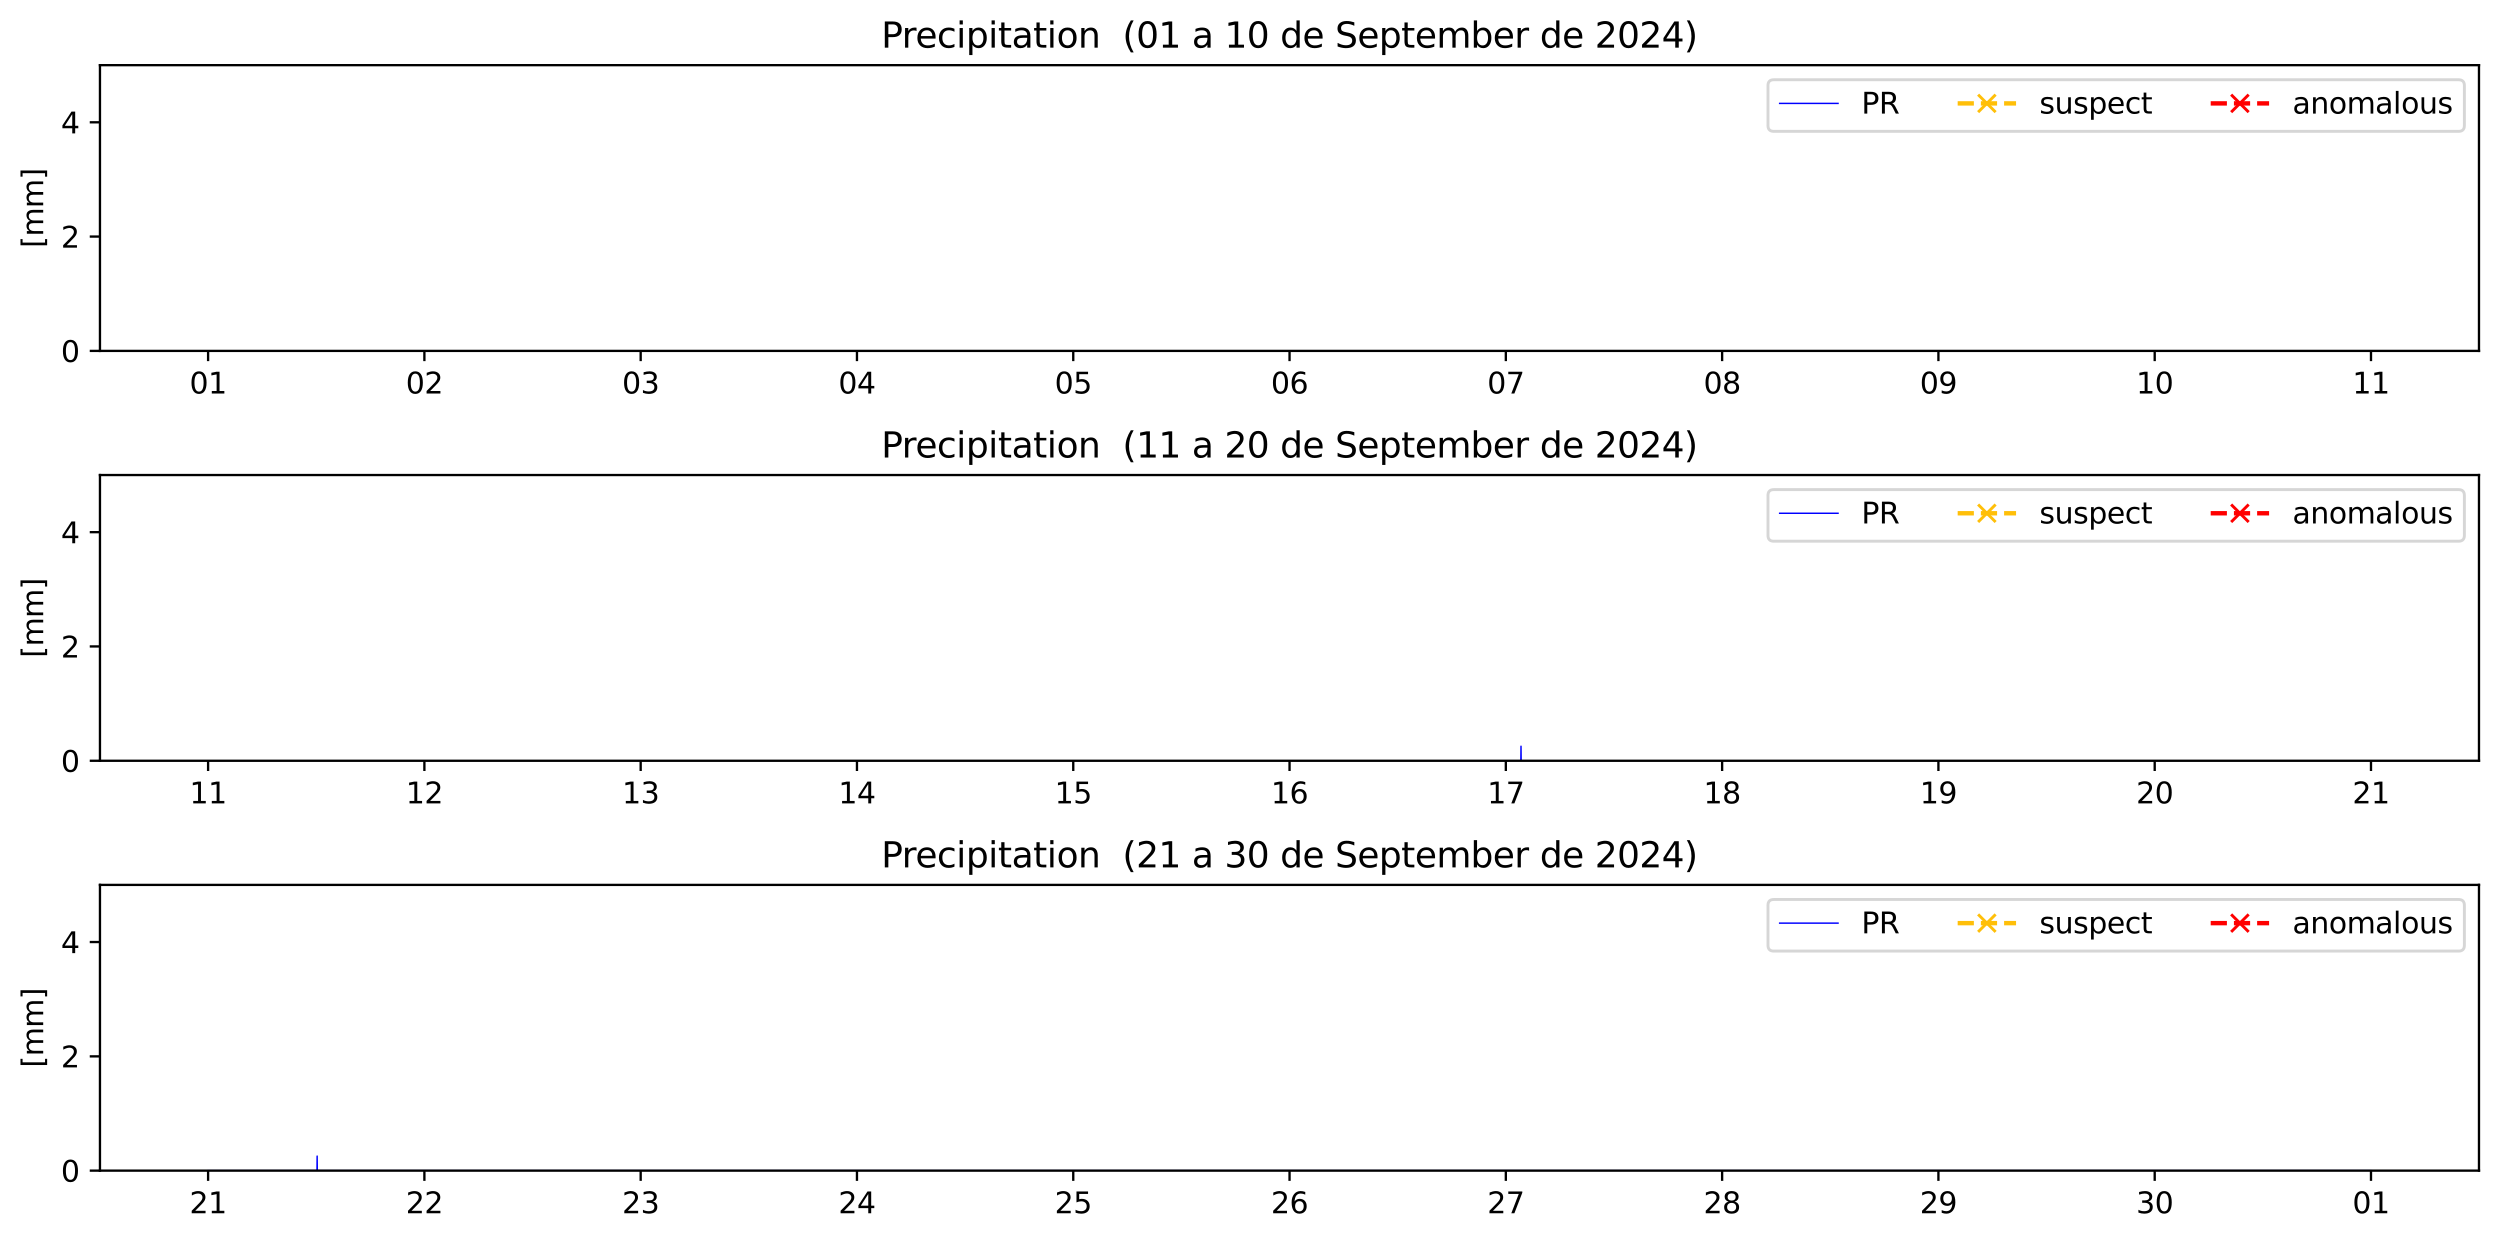 <?xml version="1.0" encoding="utf-8" standalone="no"?>
<!DOCTYPE svg PUBLIC "-//W3C//DTD SVG 1.1//EN"
  "http://www.w3.org/Graphics/SVG/1.1/DTD/svg11.dtd">
<svg xmlns:xlink="http://www.w3.org/1999/xlink" width="856.371pt" height="424.876pt" viewBox="0 0 856.371 424.876" xmlns="http://www.w3.org/2000/svg" version="1.1">
 <defs>
  <style type="text/css">*{stroke-linejoin: round; stroke-linecap: butt}</style>
 </defs>
 <g id="figure_1">
  <g id="patch_1">
   <path d="M 0 424.876 
L 856.371 424.876 
L 856.371 0 
L 0 0 
z
" style="fill: #ffffff"/>
  </g>
  <g id="axes_1">
   <g id="patch_2">
    <path d="M 34.241 120.198 
L 849.171 120.198 
L 849.171 22.318 
L 34.241 22.318 
z
" style="fill: #ffffff"/>
   </g>
   <g id="matplotlib.axis_1">
    <g id="xtick_1">
     <g id="line2d_1">
      <defs>
       <path id="m17f1f9f373" d="M 0 0 
L 0 3.5 
" style="stroke: #000000; stroke-width: 0.8"/>
      </defs>
      <g>
       <use xlink:href="#m17f1f9f373" x="71.283" y="120.198" style="stroke: #000000; stroke-width: 0.8"/>
      </g>
     </g>
     <g id="text_1">
      <!-- 01 -->
      <g transform="translate(64.92 134.797) scale(0.1 -0.1)">
       <defs>
        <path id="DejaVuSans-30" d="M 2034 4250 
Q 1547 4250 1301 3770 
Q 1056 3291 1056 2328 
Q 1056 1369 1301 889 
Q 1547 409 2034 409 
Q 2525 409 2770 889 
Q 3016 1369 3016 2328 
Q 3016 3291 2770 3770 
Q 2525 4250 2034 4250 
z
M 2034 4750 
Q 2819 4750 3233 4129 
Q 3647 3509 3647 2328 
Q 3647 1150 3233 529 
Q 2819 -91 2034 -91 
Q 1250 -91 836 529 
Q 422 1150 422 2328 
Q 422 3509 836 4129 
Q 1250 4750 2034 4750 
z
" transform="scale(0.016)"/>
        <path id="DejaVuSans-31" d="M 794 531 
L 1825 531 
L 1825 4091 
L 703 3866 
L 703 4441 
L 1819 4666 
L 2450 4666 
L 2450 531 
L 3481 531 
L 3481 0 
L 794 0 
L 794 531 
z
" transform="scale(0.016)"/>
       </defs>
       <use xlink:href="#DejaVuSans-30"/>
       <use xlink:href="#DejaVuSans-31" x="63.623"/>
      </g>
     </g>
    </g>
    <g id="xtick_2">
     <g id="line2d_2">
      <g>
       <use xlink:href="#m17f1f9f373" x="145.373" y="120.198" style="stroke: #000000; stroke-width: 0.8"/>
      </g>
     </g>
     <g id="text_2">
      <!-- 02 -->
      <g transform="translate(139.01 134.797) scale(0.1 -0.1)">
       <defs>
        <path id="DejaVuSans-32" d="M 1228 531 
L 3431 531 
L 3431 0 
L 469 0 
L 469 531 
Q 828 903 1448 1529 
Q 2069 2156 2228 2338 
Q 2531 2678 2651 2914 
Q 2772 3150 2772 3378 
Q 2772 3750 2511 3984 
Q 2250 4219 1831 4219 
Q 1534 4219 1204 4116 
Q 875 4013 500 3803 
L 500 4441 
Q 881 4594 1212 4672 
Q 1544 4750 1819 4750 
Q 2544 4750 2975 4387 
Q 3406 4025 3406 3419 
Q 3406 3131 3298 2873 
Q 3191 2616 2906 2266 
Q 2828 2175 2409 1742 
Q 1991 1309 1228 531 
z
" transform="scale(0.016)"/>
       </defs>
       <use xlink:href="#DejaVuSans-30"/>
       <use xlink:href="#DejaVuSans-32" x="63.623"/>
      </g>
     </g>
    </g>
    <g id="xtick_3">
     <g id="line2d_3">
      <g>
       <use xlink:href="#m17f1f9f373" x="219.462" y="120.198" style="stroke: #000000; stroke-width: 0.8"/>
      </g>
     </g>
     <g id="text_3">
      <!-- 03 -->
      <g transform="translate(213.1 134.797) scale(0.1 -0.1)">
       <defs>
        <path id="DejaVuSans-33" d="M 2597 2516 
Q 3050 2419 3304 2112 
Q 3559 1806 3559 1356 
Q 3559 666 3084 287 
Q 2609 -91 1734 -91 
Q 1441 -91 1130 -33 
Q 819 25 488 141 
L 488 750 
Q 750 597 1062 519 
Q 1375 441 1716 441 
Q 2309 441 2620 675 
Q 2931 909 2931 1356 
Q 2931 1769 2642 2001 
Q 2353 2234 1838 2234 
L 1294 2234 
L 1294 2753 
L 1863 2753 
Q 2328 2753 2575 2939 
Q 2822 3125 2822 3475 
Q 2822 3834 2567 4026 
Q 2313 4219 1838 4219 
Q 1578 4219 1281 4162 
Q 984 4106 628 3988 
L 628 4550 
Q 988 4650 1302 4700 
Q 1616 4750 1894 4750 
Q 2613 4750 3031 4423 
Q 3450 4097 3450 3541 
Q 3450 3153 3228 2886 
Q 3006 2619 2597 2516 
z
" transform="scale(0.016)"/>
       </defs>
       <use xlink:href="#DejaVuSans-30"/>
       <use xlink:href="#DejaVuSans-33" x="63.623"/>
      </g>
     </g>
    </g>
    <g id="xtick_4">
     <g id="line2d_4">
      <g>
       <use xlink:href="#m17f1f9f373" x="293.552" y="120.198" style="stroke: #000000; stroke-width: 0.8"/>
      </g>
     </g>
     <g id="text_4">
      <!-- 04 -->
      <g transform="translate(287.189 134.797) scale(0.1 -0.1)">
       <defs>
        <path id="DejaVuSans-34" d="M 2419 4116 
L 825 1625 
L 2419 1625 
L 2419 4116 
z
M 2253 4666 
L 3047 4666 
L 3047 1625 
L 3713 1625 
L 3713 1100 
L 3047 1100 
L 3047 0 
L 2419 0 
L 2419 1100 
L 313 1100 
L 313 1709 
L 2253 4666 
z
" transform="scale(0.016)"/>
       </defs>
       <use xlink:href="#DejaVuSans-30"/>
       <use xlink:href="#DejaVuSans-34" x="63.623"/>
      </g>
     </g>
    </g>
    <g id="xtick_5">
     <g id="line2d_5">
      <g>
       <use xlink:href="#m17f1f9f373" x="367.642" y="120.198" style="stroke: #000000; stroke-width: 0.8"/>
      </g>
     </g>
     <g id="text_5">
      <!-- 05 -->
      <g transform="translate(361.279 134.797) scale(0.1 -0.1)">
       <defs>
        <path id="DejaVuSans-35" d="M 691 4666 
L 3169 4666 
L 3169 4134 
L 1269 4134 
L 1269 2991 
Q 1406 3038 1543 3061 
Q 1681 3084 1819 3084 
Q 2600 3084 3056 2656 
Q 3513 2228 3513 1497 
Q 3513 744 3044 326 
Q 2575 -91 1722 -91 
Q 1428 -91 1123 -41 
Q 819 9 494 109 
L 494 744 
Q 775 591 1075 516 
Q 1375 441 1709 441 
Q 2250 441 2565 725 
Q 2881 1009 2881 1497 
Q 2881 1984 2565 2268 
Q 2250 2553 1709 2553 
Q 1456 2553 1204 2497 
Q 953 2441 691 2322 
L 691 4666 
z
" transform="scale(0.016)"/>
       </defs>
       <use xlink:href="#DejaVuSans-30"/>
       <use xlink:href="#DejaVuSans-35" x="63.623"/>
      </g>
     </g>
    </g>
    <g id="xtick_6">
     <g id="line2d_6">
      <g>
       <use xlink:href="#m17f1f9f373" x="441.731" y="120.198" style="stroke: #000000; stroke-width: 0.8"/>
      </g>
     </g>
     <g id="text_6">
      <!-- 06 -->
      <g transform="translate(435.369 134.797) scale(0.1 -0.1)">
       <defs>
        <path id="DejaVuSans-36" d="M 2113 2584 
Q 1688 2584 1439 2293 
Q 1191 2003 1191 1497 
Q 1191 994 1439 701 
Q 1688 409 2113 409 
Q 2538 409 2786 701 
Q 3034 994 3034 1497 
Q 3034 2003 2786 2293 
Q 2538 2584 2113 2584 
z
M 3366 4563 
L 3366 3988 
Q 3128 4100 2886 4159 
Q 2644 4219 2406 4219 
Q 1781 4219 1451 3797 
Q 1122 3375 1075 2522 
Q 1259 2794 1537 2939 
Q 1816 3084 2150 3084 
Q 2853 3084 3261 2657 
Q 3669 2231 3669 1497 
Q 3669 778 3244 343 
Q 2819 -91 2113 -91 
Q 1303 -91 875 529 
Q 447 1150 447 2328 
Q 447 3434 972 4092 
Q 1497 4750 2381 4750 
Q 2619 4750 2861 4703 
Q 3103 4656 3366 4563 
z
" transform="scale(0.016)"/>
       </defs>
       <use xlink:href="#DejaVuSans-30"/>
       <use xlink:href="#DejaVuSans-36" x="63.623"/>
      </g>
     </g>
    </g>
    <g id="xtick_7">
     <g id="line2d_7">
      <g>
       <use xlink:href="#m17f1f9f373" x="515.821" y="120.198" style="stroke: #000000; stroke-width: 0.8"/>
      </g>
     </g>
     <g id="text_7">
      <!-- 07 -->
      <g transform="translate(509.459 134.797) scale(0.1 -0.1)">
       <defs>
        <path id="DejaVuSans-37" d="M 525 4666 
L 3525 4666 
L 3525 4397 
L 1831 0 
L 1172 0 
L 2766 4134 
L 525 4134 
L 525 4666 
z
" transform="scale(0.016)"/>
       </defs>
       <use xlink:href="#DejaVuSans-30"/>
       <use xlink:href="#DejaVuSans-37" x="63.623"/>
      </g>
     </g>
    </g>
    <g id="xtick_8">
     <g id="line2d_8">
      <g>
       <use xlink:href="#m17f1f9f373" x="589.911" y="120.198" style="stroke: #000000; stroke-width: 0.8"/>
      </g>
     </g>
     <g id="text_8">
      <!-- 08 -->
      <g transform="translate(583.548 134.797) scale(0.1 -0.1)">
       <defs>
        <path id="DejaVuSans-38" d="M 2034 2216 
Q 1584 2216 1326 1975 
Q 1069 1734 1069 1313 
Q 1069 891 1326 650 
Q 1584 409 2034 409 
Q 2484 409 2743 651 
Q 3003 894 3003 1313 
Q 3003 1734 2745 1975 
Q 2488 2216 2034 2216 
z
M 1403 2484 
Q 997 2584 770 2862 
Q 544 3141 544 3541 
Q 544 4100 942 4425 
Q 1341 4750 2034 4750 
Q 2731 4750 3128 4425 
Q 3525 4100 3525 3541 
Q 3525 3141 3298 2862 
Q 3072 2584 2669 2484 
Q 3125 2378 3379 2068 
Q 3634 1759 3634 1313 
Q 3634 634 3220 271 
Q 2806 -91 2034 -91 
Q 1263 -91 848 271 
Q 434 634 434 1313 
Q 434 1759 690 2068 
Q 947 2378 1403 2484 
z
M 1172 3481 
Q 1172 3119 1398 2916 
Q 1625 2713 2034 2713 
Q 2441 2713 2670 2916 
Q 2900 3119 2900 3481 
Q 2900 3844 2670 4047 
Q 2441 4250 2034 4250 
Q 1625 4250 1398 4047 
Q 1172 3844 1172 3481 
z
" transform="scale(0.016)"/>
       </defs>
       <use xlink:href="#DejaVuSans-30"/>
       <use xlink:href="#DejaVuSans-38" x="63.623"/>
      </g>
     </g>
    </g>
    <g id="xtick_9">
     <g id="line2d_9">
      <g>
       <use xlink:href="#m17f1f9f373" x="664" y="120.198" style="stroke: #000000; stroke-width: 0.8"/>
      </g>
     </g>
     <g id="text_9">
      <!-- 09 -->
      <g transform="translate(657.638 134.797) scale(0.1 -0.1)">
       <defs>
        <path id="DejaVuSans-39" d="M 703 97 
L 703 672 
Q 941 559 1184 500 
Q 1428 441 1663 441 
Q 2288 441 2617 861 
Q 2947 1281 2994 2138 
Q 2813 1869 2534 1725 
Q 2256 1581 1919 1581 
Q 1219 1581 811 2004 
Q 403 2428 403 3163 
Q 403 3881 828 4315 
Q 1253 4750 1959 4750 
Q 2769 4750 3195 4129 
Q 3622 3509 3622 2328 
Q 3622 1225 3098 567 
Q 2575 -91 1691 -91 
Q 1453 -91 1209 -44 
Q 966 3 703 97 
z
M 1959 2075 
Q 2384 2075 2632 2365 
Q 2881 2656 2881 3163 
Q 2881 3666 2632 3958 
Q 2384 4250 1959 4250 
Q 1534 4250 1286 3958 
Q 1038 3666 1038 3163 
Q 1038 2656 1286 2365 
Q 1534 2075 1959 2075 
z
" transform="scale(0.016)"/>
       </defs>
       <use xlink:href="#DejaVuSans-30"/>
       <use xlink:href="#DejaVuSans-39" x="63.623"/>
      </g>
     </g>
    </g>
    <g id="xtick_10">
     <g id="line2d_10">
      <g>
       <use xlink:href="#m17f1f9f373" x="738.09" y="120.198" style="stroke: #000000; stroke-width: 0.8"/>
      </g>
     </g>
     <g id="text_10">
      <!-- 10 -->
      <g transform="translate(731.728 134.797) scale(0.1 -0.1)">
       <use xlink:href="#DejaVuSans-31"/>
       <use xlink:href="#DejaVuSans-30" x="63.623"/>
      </g>
     </g>
    </g>
    <g id="xtick_11">
     <g id="line2d_11">
      <g>
       <use xlink:href="#m17f1f9f373" x="812.18" y="120.198" style="stroke: #000000; stroke-width: 0.8"/>
      </g>
     </g>
     <g id="text_11">
      <!-- 11 -->
      <g transform="translate(805.817 134.797) scale(0.1 -0.1)">
       <use xlink:href="#DejaVuSans-31"/>
       <use xlink:href="#DejaVuSans-31" x="63.623"/>
      </g>
     </g>
    </g>
   </g>
   <g id="matplotlib.axis_2">
    <g id="ytick_1">
     <g id="line2d_12">
      <defs>
       <path id="md0ccc303ef" d="M 0 0 
L -3.5 0 
" style="stroke: #000000; stroke-width: 0.8"/>
      </defs>
      <g>
       <use xlink:href="#md0ccc303ef" x="34.241" y="120.198" style="stroke: #000000; stroke-width: 0.8"/>
      </g>
     </g>
     <g id="text_12">
      <!-- 0 -->
      <g transform="translate(20.878 123.997) scale(0.1 -0.1)">
       <use xlink:href="#DejaVuSans-30"/>
      </g>
     </g>
    </g>
    <g id="ytick_2">
     <g id="line2d_13">
      <g>
       <use xlink:href="#md0ccc303ef" x="34.241" y="81.046" style="stroke: #000000; stroke-width: 0.8"/>
      </g>
     </g>
     <g id="text_13">
      <!-- 2 -->
      <g transform="translate(20.878 84.845) scale(0.1 -0.1)">
       <use xlink:href="#DejaVuSans-32"/>
      </g>
     </g>
    </g>
    <g id="ytick_3">
     <g id="line2d_14">
      <g>
       <use xlink:href="#md0ccc303ef" x="34.241" y="41.894" style="stroke: #000000; stroke-width: 0.8"/>
      </g>
     </g>
     <g id="text_14">
      <!-- 4 -->
      <g transform="translate(20.878 45.693) scale(0.1 -0.1)">
       <use xlink:href="#DejaVuSans-34"/>
      </g>
     </g>
    </g>
    <g id="text_15">
     <!-- [mm] -->
     <g transform="translate(14.798 84.9) rotate(-90) scale(0.1 -0.1)">
      <defs>
       <path id="DejaVuSans-5b" d="M 550 4863 
L 1875 4863 
L 1875 4416 
L 1125 4416 
L 1125 -397 
L 1875 -397 
L 1875 -844 
L 550 -844 
L 550 4863 
z
" transform="scale(0.016)"/>
       <path id="DejaVuSans-6d" d="M 3328 2828 
Q 3544 3216 3844 3400 
Q 4144 3584 4550 3584 
Q 5097 3584 5394 3201 
Q 5691 2819 5691 2113 
L 5691 0 
L 5113 0 
L 5113 2094 
Q 5113 2597 4934 2840 
Q 4756 3084 4391 3084 
Q 3944 3084 3684 2787 
Q 3425 2491 3425 1978 
L 3425 0 
L 2847 0 
L 2847 2094 
Q 2847 2600 2669 2842 
Q 2491 3084 2119 3084 
Q 1678 3084 1418 2786 
Q 1159 2488 1159 1978 
L 1159 0 
L 581 0 
L 581 3500 
L 1159 3500 
L 1159 2956 
Q 1356 3278 1631 3431 
Q 1906 3584 2284 3584 
Q 2666 3584 2933 3390 
Q 3200 3197 3328 2828 
z
" transform="scale(0.016)"/>
       <path id="DejaVuSans-5d" d="M 1947 4863 
L 1947 -844 
L 622 -844 
L 622 -397 
L 1369 -397 
L 1369 4416 
L 622 4416 
L 622 4863 
L 1947 4863 
z
" transform="scale(0.016)"/>
      </defs>
      <use xlink:href="#DejaVuSans-5b"/>
      <use xlink:href="#DejaVuSans-6d" x="39.014"/>
      <use xlink:href="#DejaVuSans-6d" x="136.426"/>
      <use xlink:href="#DejaVuSans-5d" x="233.838"/>
     </g>
    </g>
   </g>
   <g id="line2d_15">
    <path d="M 71.283 120.198 
L 812.128 120.198 
L 812.128 120.198 
" clip-path="url(#pe47c797566)" style="fill: none; stroke: #0000ff; stroke-width: 0.5; stroke-linecap: square"/>
   </g>
   <g id="line2d_16">
    <path d="M 0 0 
" clip-path="url(#pe47c797566)" style="fill: none; stroke-dasharray: 5.55,2.4; stroke-dashoffset: 0; stroke: #ffbf09; stroke-width: 1.5"/>
    <defs>
     <path id="maf99504f9b" d="M -3 3 
L 3 -3 
M -3 -3 
L 3 3 
" style="stroke: #ffbf09"/>
    </defs>
    <g clip-path="url(#pe47c797566)"/>
   </g>
   <g id="line2d_17">
    <path d="M 0 0 
" clip-path="url(#pe47c797566)" style="fill: none; stroke-dasharray: 5.55,2.4; stroke-dashoffset: 0; stroke: #ff0000; stroke-width: 1.5"/>
    <defs>
     <path id="m843fa94a4b" d="M -3 3 
L 3 -3 
M -3 -3 
L 3 3 
" style="stroke: #ff0000"/>
    </defs>
    <g clip-path="url(#pe47c797566)"/>
   </g>
   <g id="patch_3">
    <path d="M 34.241 120.198 
L 34.241 22.318 
" style="fill: none; stroke: #000000; stroke-width: 0.8; stroke-linejoin: miter; stroke-linecap: square"/>
   </g>
   <g id="patch_4">
    <path d="M 849.171 120.198 
L 849.171 22.318 
" style="fill: none; stroke: #000000; stroke-width: 0.8; stroke-linejoin: miter; stroke-linecap: square"/>
   </g>
   <g id="patch_5">
    <path d="M 34.241 120.198 
L 849.171 120.198 
" style="fill: none; stroke: #000000; stroke-width: 0.8; stroke-linejoin: miter; stroke-linecap: square"/>
   </g>
   <g id="patch_6">
    <path d="M 34.241 22.318 
L 849.171 22.318 
" style="fill: none; stroke: #000000; stroke-width: 0.8; stroke-linejoin: miter; stroke-linecap: square"/>
   </g>
   <g id="text_16">
    <!-- Precipitation  (01 a 10 de September de 2024) -->
    <g transform="translate(301.884 16.318) scale(0.12 -0.12)">
     <defs>
      <path id="DejaVuSans-50" d="M 1259 4147 
L 1259 2394 
L 2053 2394 
Q 2494 2394 2734 2622 
Q 2975 2850 2975 3272 
Q 2975 3691 2734 3919 
Q 2494 4147 2053 4147 
L 1259 4147 
z
M 628 4666 
L 2053 4666 
Q 2838 4666 3239 4311 
Q 3641 3956 3641 3272 
Q 3641 2581 3239 2228 
Q 2838 1875 2053 1875 
L 1259 1875 
L 1259 0 
L 628 0 
L 628 4666 
z
" transform="scale(0.016)"/>
      <path id="DejaVuSans-72" d="M 2631 2963 
Q 2534 3019 2420 3045 
Q 2306 3072 2169 3072 
Q 1681 3072 1420 2755 
Q 1159 2438 1159 1844 
L 1159 0 
L 581 0 
L 581 3500 
L 1159 3500 
L 1159 2956 
Q 1341 3275 1631 3429 
Q 1922 3584 2338 3584 
Q 2397 3584 2469 3576 
Q 2541 3569 2628 3553 
L 2631 2963 
z
" transform="scale(0.016)"/>
      <path id="DejaVuSans-65" d="M 3597 1894 
L 3597 1613 
L 953 1613 
Q 991 1019 1311 708 
Q 1631 397 2203 397 
Q 2534 397 2845 478 
Q 3156 559 3463 722 
L 3463 178 
Q 3153 47 2828 -22 
Q 2503 -91 2169 -91 
Q 1331 -91 842 396 
Q 353 884 353 1716 
Q 353 2575 817 3079 
Q 1281 3584 2069 3584 
Q 2775 3584 3186 3129 
Q 3597 2675 3597 1894 
z
M 3022 2063 
Q 3016 2534 2758 2815 
Q 2500 3097 2075 3097 
Q 1594 3097 1305 2825 
Q 1016 2553 972 2059 
L 3022 2063 
z
" transform="scale(0.016)"/>
      <path id="DejaVuSans-63" d="M 3122 3366 
L 3122 2828 
Q 2878 2963 2633 3030 
Q 2388 3097 2138 3097 
Q 1578 3097 1268 2742 
Q 959 2388 959 1747 
Q 959 1106 1268 751 
Q 1578 397 2138 397 
Q 2388 397 2633 464 
Q 2878 531 3122 666 
L 3122 134 
Q 2881 22 2623 -34 
Q 2366 -91 2075 -91 
Q 1284 -91 818 406 
Q 353 903 353 1747 
Q 353 2603 823 3093 
Q 1294 3584 2113 3584 
Q 2378 3584 2631 3529 
Q 2884 3475 3122 3366 
z
" transform="scale(0.016)"/>
      <path id="DejaVuSans-69" d="M 603 3500 
L 1178 3500 
L 1178 0 
L 603 0 
L 603 3500 
z
M 603 4863 
L 1178 4863 
L 1178 4134 
L 603 4134 
L 603 4863 
z
" transform="scale(0.016)"/>
      <path id="DejaVuSans-70" d="M 1159 525 
L 1159 -1331 
L 581 -1331 
L 581 3500 
L 1159 3500 
L 1159 2969 
Q 1341 3281 1617 3432 
Q 1894 3584 2278 3584 
Q 2916 3584 3314 3078 
Q 3713 2572 3713 1747 
Q 3713 922 3314 415 
Q 2916 -91 2278 -91 
Q 1894 -91 1617 61 
Q 1341 213 1159 525 
z
M 3116 1747 
Q 3116 2381 2855 2742 
Q 2594 3103 2138 3103 
Q 1681 3103 1420 2742 
Q 1159 2381 1159 1747 
Q 1159 1113 1420 752 
Q 1681 391 2138 391 
Q 2594 391 2855 752 
Q 3116 1113 3116 1747 
z
" transform="scale(0.016)"/>
      <path id="DejaVuSans-74" d="M 1172 4494 
L 1172 3500 
L 2356 3500 
L 2356 3053 
L 1172 3053 
L 1172 1153 
Q 1172 725 1289 603 
Q 1406 481 1766 481 
L 2356 481 
L 2356 0 
L 1766 0 
Q 1100 0 847 248 
Q 594 497 594 1153 
L 594 3053 
L 172 3053 
L 172 3500 
L 594 3500 
L 594 4494 
L 1172 4494 
z
" transform="scale(0.016)"/>
      <path id="DejaVuSans-61" d="M 2194 1759 
Q 1497 1759 1228 1600 
Q 959 1441 959 1056 
Q 959 750 1161 570 
Q 1363 391 1709 391 
Q 2188 391 2477 730 
Q 2766 1069 2766 1631 
L 2766 1759 
L 2194 1759 
z
M 3341 1997 
L 3341 0 
L 2766 0 
L 2766 531 
Q 2569 213 2275 61 
Q 1981 -91 1556 -91 
Q 1019 -91 701 211 
Q 384 513 384 1019 
Q 384 1609 779 1909 
Q 1175 2209 1959 2209 
L 2766 2209 
L 2766 2266 
Q 2766 2663 2505 2880 
Q 2244 3097 1772 3097 
Q 1472 3097 1187 3025 
Q 903 2953 641 2809 
L 641 3341 
Q 956 3463 1253 3523 
Q 1550 3584 1831 3584 
Q 2591 3584 2966 3190 
Q 3341 2797 3341 1997 
z
" transform="scale(0.016)"/>
      <path id="DejaVuSans-6f" d="M 1959 3097 
Q 1497 3097 1228 2736 
Q 959 2375 959 1747 
Q 959 1119 1226 758 
Q 1494 397 1959 397 
Q 2419 397 2687 759 
Q 2956 1122 2956 1747 
Q 2956 2369 2687 2733 
Q 2419 3097 1959 3097 
z
M 1959 3584 
Q 2709 3584 3137 3096 
Q 3566 2609 3566 1747 
Q 3566 888 3137 398 
Q 2709 -91 1959 -91 
Q 1206 -91 779 398 
Q 353 888 353 1747 
Q 353 2609 779 3096 
Q 1206 3584 1959 3584 
z
" transform="scale(0.016)"/>
      <path id="DejaVuSans-6e" d="M 3513 2113 
L 3513 0 
L 2938 0 
L 2938 2094 
Q 2938 2591 2744 2837 
Q 2550 3084 2163 3084 
Q 1697 3084 1428 2787 
Q 1159 2491 1159 1978 
L 1159 0 
L 581 0 
L 581 3500 
L 1159 3500 
L 1159 2956 
Q 1366 3272 1645 3428 
Q 1925 3584 2291 3584 
Q 2894 3584 3203 3211 
Q 3513 2838 3513 2113 
z
" transform="scale(0.016)"/>
      <path id="DejaVuSans-20" transform="scale(0.016)"/>
      <path id="DejaVuSans-28" d="M 1984 4856 
Q 1566 4138 1362 3434 
Q 1159 2731 1159 2009 
Q 1159 1288 1364 580 
Q 1569 -128 1984 -844 
L 1484 -844 
Q 1016 -109 783 600 
Q 550 1309 550 2009 
Q 550 2706 781 3412 
Q 1013 4119 1484 4856 
L 1984 4856 
z
" transform="scale(0.016)"/>
      <path id="DejaVuSans-64" d="M 2906 2969 
L 2906 4863 
L 3481 4863 
L 3481 0 
L 2906 0 
L 2906 525 
Q 2725 213 2448 61 
Q 2172 -91 1784 -91 
Q 1150 -91 751 415 
Q 353 922 353 1747 
Q 353 2572 751 3078 
Q 1150 3584 1784 3584 
Q 2172 3584 2448 3432 
Q 2725 3281 2906 2969 
z
M 947 1747 
Q 947 1113 1208 752 
Q 1469 391 1925 391 
Q 2381 391 2643 752 
Q 2906 1113 2906 1747 
Q 2906 2381 2643 2742 
Q 2381 3103 1925 3103 
Q 1469 3103 1208 2742 
Q 947 2381 947 1747 
z
" transform="scale(0.016)"/>
      <path id="DejaVuSans-53" d="M 3425 4513 
L 3425 3897 
Q 3066 4069 2747 4153 
Q 2428 4238 2131 4238 
Q 1616 4238 1336 4038 
Q 1056 3838 1056 3469 
Q 1056 3159 1242 3001 
Q 1428 2844 1947 2747 
L 2328 2669 
Q 3034 2534 3370 2195 
Q 3706 1856 3706 1288 
Q 3706 609 3251 259 
Q 2797 -91 1919 -91 
Q 1588 -91 1214 -16 
Q 841 59 441 206 
L 441 856 
Q 825 641 1194 531 
Q 1563 422 1919 422 
Q 2459 422 2753 634 
Q 3047 847 3047 1241 
Q 3047 1584 2836 1778 
Q 2625 1972 2144 2069 
L 1759 2144 
Q 1053 2284 737 2584 
Q 422 2884 422 3419 
Q 422 4038 858 4394 
Q 1294 4750 2059 4750 
Q 2388 4750 2728 4690 
Q 3069 4631 3425 4513 
z
" transform="scale(0.016)"/>
      <path id="DejaVuSans-62" d="M 3116 1747 
Q 3116 2381 2855 2742 
Q 2594 3103 2138 3103 
Q 1681 3103 1420 2742 
Q 1159 2381 1159 1747 
Q 1159 1113 1420 752 
Q 1681 391 2138 391 
Q 2594 391 2855 752 
Q 3116 1113 3116 1747 
z
M 1159 2969 
Q 1341 3281 1617 3432 
Q 1894 3584 2278 3584 
Q 2916 3584 3314 3078 
Q 3713 2572 3713 1747 
Q 3713 922 3314 415 
Q 2916 -91 2278 -91 
Q 1894 -91 1617 61 
Q 1341 213 1159 525 
L 1159 0 
L 581 0 
L 581 4863 
L 1159 4863 
L 1159 2969 
z
" transform="scale(0.016)"/>
      <path id="DejaVuSans-29" d="M 513 4856 
L 1013 4856 
Q 1481 4119 1714 3412 
Q 1947 2706 1947 2009 
Q 1947 1309 1714 600 
Q 1481 -109 1013 -844 
L 513 -844 
Q 928 -128 1133 580 
Q 1338 1288 1338 2009 
Q 1338 2731 1133 3434 
Q 928 4138 513 4856 
z
" transform="scale(0.016)"/>
     </defs>
     <use xlink:href="#DejaVuSans-50"/>
     <use xlink:href="#DejaVuSans-72" x="58.553"/>
     <use xlink:href="#DejaVuSans-65" x="97.416"/>
     <use xlink:href="#DejaVuSans-63" x="158.939"/>
     <use xlink:href="#DejaVuSans-69" x="213.92"/>
     <use xlink:href="#DejaVuSans-70" x="241.703"/>
     <use xlink:href="#DejaVuSans-69" x="305.18"/>
     <use xlink:href="#DejaVuSans-74" x="332.963"/>
     <use xlink:href="#DejaVuSans-61" x="372.172"/>
     <use xlink:href="#DejaVuSans-74" x="433.451"/>
     <use xlink:href="#DejaVuSans-69" x="472.66"/>
     <use xlink:href="#DejaVuSans-6f" x="500.443"/>
     <use xlink:href="#DejaVuSans-6e" x="561.625"/>
     <use xlink:href="#DejaVuSans-20" x="625.004"/>
     <use xlink:href="#DejaVuSans-20" x="656.791"/>
     <use xlink:href="#DejaVuSans-28" x="688.578"/>
     <use xlink:href="#DejaVuSans-30" x="727.592"/>
     <use xlink:href="#DejaVuSans-31" x="791.215"/>
     <use xlink:href="#DejaVuSans-20" x="854.838"/>
     <use xlink:href="#DejaVuSans-61" x="886.625"/>
     <use xlink:href="#DejaVuSans-20" x="947.904"/>
     <use xlink:href="#DejaVuSans-31" x="979.691"/>
     <use xlink:href="#DejaVuSans-30" x="1043.314"/>
     <use xlink:href="#DejaVuSans-20" x="1106.938"/>
     <use xlink:href="#DejaVuSans-64" x="1138.725"/>
     <use xlink:href="#DejaVuSans-65" x="1202.201"/>
     <use xlink:href="#DejaVuSans-20" x="1263.725"/>
     <use xlink:href="#DejaVuSans-53" x="1295.512"/>
     <use xlink:href="#DejaVuSans-65" x="1358.988"/>
     <use xlink:href="#DejaVuSans-70" x="1420.512"/>
     <use xlink:href="#DejaVuSans-74" x="1483.988"/>
     <use xlink:href="#DejaVuSans-65" x="1523.197"/>
     <use xlink:href="#DejaVuSans-6d" x="1584.721"/>
     <use xlink:href="#DejaVuSans-62" x="1682.133"/>
     <use xlink:href="#DejaVuSans-65" x="1745.609"/>
     <use xlink:href="#DejaVuSans-72" x="1807.133"/>
     <use xlink:href="#DejaVuSans-20" x="1848.246"/>
     <use xlink:href="#DejaVuSans-64" x="1880.033"/>
     <use xlink:href="#DejaVuSans-65" x="1943.51"/>
     <use xlink:href="#DejaVuSans-20" x="2005.033"/>
     <use xlink:href="#DejaVuSans-32" x="2036.82"/>
     <use xlink:href="#DejaVuSans-30" x="2100.443"/>
     <use xlink:href="#DejaVuSans-32" x="2164.066"/>
     <use xlink:href="#DejaVuSans-34" x="2227.689"/>
     <use xlink:href="#DejaVuSans-29" x="2291.312"/>
    </g>
   </g>
   <g id="legend_1">
    <g id="patch_7">
     <path d="M 607.619 44.996 
L 842.171 44.996 
Q 844.171 44.996 844.171 42.996 
L 844.171 29.318 
Q 844.171 27.318 842.171 27.318 
L 607.619 27.318 
Q 605.619 27.318 605.619 29.318 
L 605.619 42.996 
Q 605.619 44.996 607.619 44.996 
z
" style="fill: #ffffff; opacity: 0.8; stroke: #cccccc; stroke-linejoin: miter"/>
    </g>
    <g id="line2d_18">
     <path d="M 609.619 35.417 
L 619.619 35.417 
L 629.619 35.417 
" style="fill: none; stroke: #0000ff; stroke-width: 0.5; stroke-linecap: square"/>
    </g>
    <g id="text_17">
     <!-- PR -->
     <g transform="translate(637.619 38.917) scale(0.1 -0.1)">
      <defs>
       <path id="DejaVuSans-52" d="M 2841 2188 
Q 3044 2119 3236 1894 
Q 3428 1669 3622 1275 
L 4263 0 
L 3584 0 
L 2988 1197 
Q 2756 1666 2539 1819 
Q 2322 1972 1947 1972 
L 1259 1972 
L 1259 0 
L 628 0 
L 628 4666 
L 2053 4666 
Q 2853 4666 3247 4331 
Q 3641 3997 3641 3322 
Q 3641 2881 3436 2590 
Q 3231 2300 2841 2188 
z
M 1259 4147 
L 1259 2491 
L 2053 2491 
Q 2509 2491 2742 2702 
Q 2975 2913 2975 3322 
Q 2975 3731 2742 3939 
Q 2509 4147 2053 4147 
L 1259 4147 
z
" transform="scale(0.016)"/>
      </defs>
      <use xlink:href="#DejaVuSans-50"/>
      <use xlink:href="#DejaVuSans-52" x="60.303"/>
     </g>
    </g>
    <g id="line2d_19">
     <path d="M 670.597 35.417 
L 680.597 35.417 
L 690.597 35.417 
" style="fill: none; stroke-dasharray: 5.55,2.4; stroke-dashoffset: 0; stroke: #ffbf09; stroke-width: 1.5"/>
     <g>
      <use xlink:href="#maf99504f9b" x="680.597" y="35.417" style="fill: #ffbf09; stroke: #ffbf09"/>
     </g>
    </g>
    <g id="text_18">
     <!-- suspect -->
     <g transform="translate(698.597 38.917) scale(0.1 -0.1)">
      <defs>
       <path id="DejaVuSans-73" d="M 2834 3397 
L 2834 2853 
Q 2591 2978 2328 3040 
Q 2066 3103 1784 3103 
Q 1356 3103 1142 2972 
Q 928 2841 928 2578 
Q 928 2378 1081 2264 
Q 1234 2150 1697 2047 
L 1894 2003 
Q 2506 1872 2764 1633 
Q 3022 1394 3022 966 
Q 3022 478 2636 193 
Q 2250 -91 1575 -91 
Q 1294 -91 989 -36 
Q 684 19 347 128 
L 347 722 
Q 666 556 975 473 
Q 1284 391 1588 391 
Q 1994 391 2212 530 
Q 2431 669 2431 922 
Q 2431 1156 2273 1281 
Q 2116 1406 1581 1522 
L 1381 1569 
Q 847 1681 609 1914 
Q 372 2147 372 2553 
Q 372 3047 722 3315 
Q 1072 3584 1716 3584 
Q 2034 3584 2315 3537 
Q 2597 3491 2834 3397 
z
" transform="scale(0.016)"/>
       <path id="DejaVuSans-75" d="M 544 1381 
L 544 3500 
L 1119 3500 
L 1119 1403 
Q 1119 906 1312 657 
Q 1506 409 1894 409 
Q 2359 409 2629 706 
Q 2900 1003 2900 1516 
L 2900 3500 
L 3475 3500 
L 3475 0 
L 2900 0 
L 2900 538 
Q 2691 219 2414 64 
Q 2138 -91 1772 -91 
Q 1169 -91 856 284 
Q 544 659 544 1381 
z
M 1991 3584 
L 1991 3584 
z
" transform="scale(0.016)"/>
      </defs>
      <use xlink:href="#DejaVuSans-73"/>
      <use xlink:href="#DejaVuSans-75" x="52.1"/>
      <use xlink:href="#DejaVuSans-73" x="115.479"/>
      <use xlink:href="#DejaVuSans-70" x="167.578"/>
      <use xlink:href="#DejaVuSans-65" x="231.055"/>
      <use xlink:href="#DejaVuSans-63" x="292.578"/>
      <use xlink:href="#DejaVuSans-74" x="347.559"/>
     </g>
    </g>
    <g id="line2d_20">
     <path d="M 757.274 35.417 
L 767.274 35.417 
L 777.274 35.417 
" style="fill: none; stroke-dasharray: 5.55,2.4; stroke-dashoffset: 0; stroke: #ff0000; stroke-width: 1.5"/>
     <g>
      <use xlink:href="#m843fa94a4b" x="767.274" y="35.417" style="fill: #ff0000; stroke: #ff0000"/>
     </g>
    </g>
    <g id="text_19">
     <!-- anomalous -->
     <g transform="translate(785.274 38.917) scale(0.1 -0.1)">
      <defs>
       <path id="DejaVuSans-6c" d="M 603 4863 
L 1178 4863 
L 1178 0 
L 603 0 
L 603 4863 
z
" transform="scale(0.016)"/>
      </defs>
      <use xlink:href="#DejaVuSans-61"/>
      <use xlink:href="#DejaVuSans-6e" x="61.279"/>
      <use xlink:href="#DejaVuSans-6f" x="124.658"/>
      <use xlink:href="#DejaVuSans-6d" x="185.84"/>
      <use xlink:href="#DejaVuSans-61" x="283.252"/>
      <use xlink:href="#DejaVuSans-6c" x="344.531"/>
      <use xlink:href="#DejaVuSans-6f" x="372.314"/>
      <use xlink:href="#DejaVuSans-75" x="433.496"/>
      <use xlink:href="#DejaVuSans-73" x="496.875"/>
     </g>
    </g>
   </g>
  </g>
  <g id="axes_2">
   <g id="patch_8">
    <path d="M 34.241 260.598 
L 849.171 260.598 
L 849.171 162.718 
L 34.241 162.718 
z
" style="fill: #ffffff"/>
   </g>
   <g id="matplotlib.axis_3">
    <g id="xtick_12">
     <g id="line2d_21">
      <g>
       <use xlink:href="#m17f1f9f373" x="71.283" y="260.598" style="stroke: #000000; stroke-width: 0.8"/>
      </g>
     </g>
     <g id="text_20">
      <!-- 11 -->
      <g transform="translate(64.92 275.197) scale(0.1 -0.1)">
       <use xlink:href="#DejaVuSans-31"/>
       <use xlink:href="#DejaVuSans-31" x="63.623"/>
      </g>
     </g>
    </g>
    <g id="xtick_13">
     <g id="line2d_22">
      <g>
       <use xlink:href="#m17f1f9f373" x="145.373" y="260.598" style="stroke: #000000; stroke-width: 0.8"/>
      </g>
     </g>
     <g id="text_21">
      <!-- 12 -->
      <g transform="translate(139.01 275.197) scale(0.1 -0.1)">
       <use xlink:href="#DejaVuSans-31"/>
       <use xlink:href="#DejaVuSans-32" x="63.623"/>
      </g>
     </g>
    </g>
    <g id="xtick_14">
     <g id="line2d_23">
      <g>
       <use xlink:href="#m17f1f9f373" x="219.462" y="260.598" style="stroke: #000000; stroke-width: 0.8"/>
      </g>
     </g>
     <g id="text_22">
      <!-- 13 -->
      <g transform="translate(213.1 275.197) scale(0.1 -0.1)">
       <use xlink:href="#DejaVuSans-31"/>
       <use xlink:href="#DejaVuSans-33" x="63.623"/>
      </g>
     </g>
    </g>
    <g id="xtick_15">
     <g id="line2d_24">
      <g>
       <use xlink:href="#m17f1f9f373" x="293.552" y="260.598" style="stroke: #000000; stroke-width: 0.8"/>
      </g>
     </g>
     <g id="text_23">
      <!-- 14 -->
      <g transform="translate(287.189 275.197) scale(0.1 -0.1)">
       <use xlink:href="#DejaVuSans-31"/>
       <use xlink:href="#DejaVuSans-34" x="63.623"/>
      </g>
     </g>
    </g>
    <g id="xtick_16">
     <g id="line2d_25">
      <g>
       <use xlink:href="#m17f1f9f373" x="367.642" y="260.598" style="stroke: #000000; stroke-width: 0.8"/>
      </g>
     </g>
     <g id="text_24">
      <!-- 15 -->
      <g transform="translate(361.279 275.197) scale(0.1 -0.1)">
       <use xlink:href="#DejaVuSans-31"/>
       <use xlink:href="#DejaVuSans-35" x="63.623"/>
      </g>
     </g>
    </g>
    <g id="xtick_17">
     <g id="line2d_26">
      <g>
       <use xlink:href="#m17f1f9f373" x="441.731" y="260.598" style="stroke: #000000; stroke-width: 0.8"/>
      </g>
     </g>
     <g id="text_25">
      <!-- 16 -->
      <g transform="translate(435.369 275.197) scale(0.1 -0.1)">
       <use xlink:href="#DejaVuSans-31"/>
       <use xlink:href="#DejaVuSans-36" x="63.623"/>
      </g>
     </g>
    </g>
    <g id="xtick_18">
     <g id="line2d_27">
      <g>
       <use xlink:href="#m17f1f9f373" x="515.821" y="260.598" style="stroke: #000000; stroke-width: 0.8"/>
      </g>
     </g>
     <g id="text_26">
      <!-- 17 -->
      <g transform="translate(509.459 275.197) scale(0.1 -0.1)">
       <use xlink:href="#DejaVuSans-31"/>
       <use xlink:href="#DejaVuSans-37" x="63.623"/>
      </g>
     </g>
    </g>
    <g id="xtick_19">
     <g id="line2d_28">
      <g>
       <use xlink:href="#m17f1f9f373" x="589.911" y="260.598" style="stroke: #000000; stroke-width: 0.8"/>
      </g>
     </g>
     <g id="text_27">
      <!-- 18 -->
      <g transform="translate(583.548 275.197) scale(0.1 -0.1)">
       <use xlink:href="#DejaVuSans-31"/>
       <use xlink:href="#DejaVuSans-38" x="63.623"/>
      </g>
     </g>
    </g>
    <g id="xtick_20">
     <g id="line2d_29">
      <g>
       <use xlink:href="#m17f1f9f373" x="664" y="260.598" style="stroke: #000000; stroke-width: 0.8"/>
      </g>
     </g>
     <g id="text_28">
      <!-- 19 -->
      <g transform="translate(657.638 275.197) scale(0.1 -0.1)">
       <use xlink:href="#DejaVuSans-31"/>
       <use xlink:href="#DejaVuSans-39" x="63.623"/>
      </g>
     </g>
    </g>
    <g id="xtick_21">
     <g id="line2d_30">
      <g>
       <use xlink:href="#m17f1f9f373" x="738.09" y="260.598" style="stroke: #000000; stroke-width: 0.8"/>
      </g>
     </g>
     <g id="text_29">
      <!-- 20 -->
      <g transform="translate(731.728 275.197) scale(0.1 -0.1)">
       <use xlink:href="#DejaVuSans-32"/>
       <use xlink:href="#DejaVuSans-30" x="63.623"/>
      </g>
     </g>
    </g>
    <g id="xtick_22">
     <g id="line2d_31">
      <g>
       <use xlink:href="#m17f1f9f373" x="812.18" y="260.598" style="stroke: #000000; stroke-width: 0.8"/>
      </g>
     </g>
     <g id="text_30">
      <!-- 21 -->
      <g transform="translate(805.817 275.197) scale(0.1 -0.1)">
       <use xlink:href="#DejaVuSans-32"/>
       <use xlink:href="#DejaVuSans-31" x="63.623"/>
      </g>
     </g>
    </g>
   </g>
   <g id="matplotlib.axis_4">
    <g id="ytick_4">
     <g id="line2d_32">
      <g>
       <use xlink:href="#md0ccc303ef" x="34.241" y="260.598" style="stroke: #000000; stroke-width: 0.8"/>
      </g>
     </g>
     <g id="text_31">
      <!-- 0 -->
      <g transform="translate(20.878 264.397) scale(0.1 -0.1)">
       <use xlink:href="#DejaVuSans-30"/>
      </g>
     </g>
    </g>
    <g id="ytick_5">
     <g id="line2d_33">
      <g>
       <use xlink:href="#md0ccc303ef" x="34.241" y="221.446" style="stroke: #000000; stroke-width: 0.8"/>
      </g>
     </g>
     <g id="text_32">
      <!-- 2 -->
      <g transform="translate(20.878 225.245) scale(0.1 -0.1)">
       <use xlink:href="#DejaVuSans-32"/>
      </g>
     </g>
    </g>
    <g id="ytick_6">
     <g id="line2d_34">
      <g>
       <use xlink:href="#md0ccc303ef" x="34.241" y="182.294" style="stroke: #000000; stroke-width: 0.8"/>
      </g>
     </g>
     <g id="text_33">
      <!-- 4 -->
      <g transform="translate(20.878 186.093) scale(0.1 -0.1)">
       <use xlink:href="#DejaVuSans-34"/>
      </g>
     </g>
    </g>
    <g id="text_34">
     <!-- [mm] -->
     <g transform="translate(14.798 225.3) rotate(-90) scale(0.1 -0.1)">
      <use xlink:href="#DejaVuSans-5b"/>
      <use xlink:href="#DejaVuSans-6d" x="39.014"/>
      <use xlink:href="#DejaVuSans-6d" x="136.426"/>
      <use xlink:href="#DejaVuSans-5d" x="233.838"/>
     </g>
    </g>
   </g>
   <g id="line2d_35">
    <path d="M 71.283 260.598 
L 520.966 260.598 
L 521.018 255.626 
L 521.069 260.598 
L 812.128 260.598 
L 812.128 260.598 
" clip-path="url(#pe78e3acdf7)" style="fill: none; stroke: #0000ff; stroke-width: 0.5; stroke-linecap: square"/>
   </g>
   <g id="line2d_36">
    <path d="M 0 0 
" clip-path="url(#pe78e3acdf7)" style="fill: none; stroke-dasharray: 5.55,2.4; stroke-dashoffset: 0; stroke: #ffbf09; stroke-width: 1.5"/>
    <g clip-path="url(#pe78e3acdf7)"/>
   </g>
   <g id="line2d_37">
    <path d="M 0 0 
" clip-path="url(#pe78e3acdf7)" style="fill: none; stroke-dasharray: 5.55,2.4; stroke-dashoffset: 0; stroke: #ff0000; stroke-width: 1.5"/>
    <g clip-path="url(#pe78e3acdf7)"/>
   </g>
   <g id="patch_9">
    <path d="M 34.241 260.598 
L 34.241 162.718 
" style="fill: none; stroke: #000000; stroke-width: 0.8; stroke-linejoin: miter; stroke-linecap: square"/>
   </g>
   <g id="patch_10">
    <path d="M 849.171 260.598 
L 849.171 162.718 
" style="fill: none; stroke: #000000; stroke-width: 0.8; stroke-linejoin: miter; stroke-linecap: square"/>
   </g>
   <g id="patch_11">
    <path d="M 34.241 260.598 
L 849.171 260.598 
" style="fill: none; stroke: #000000; stroke-width: 0.8; stroke-linejoin: miter; stroke-linecap: square"/>
   </g>
   <g id="patch_12">
    <path d="M 34.241 162.718 
L 849.171 162.718 
" style="fill: none; stroke: #000000; stroke-width: 0.8; stroke-linejoin: miter; stroke-linecap: square"/>
   </g>
   <g id="text_35">
    <!-- Precipitation  (11 a 20 de September de 2024) -->
    <g transform="translate(301.884 156.718) scale(0.12 -0.12)">
     <use xlink:href="#DejaVuSans-50"/>
     <use xlink:href="#DejaVuSans-72" x="58.553"/>
     <use xlink:href="#DejaVuSans-65" x="97.416"/>
     <use xlink:href="#DejaVuSans-63" x="158.939"/>
     <use xlink:href="#DejaVuSans-69" x="213.92"/>
     <use xlink:href="#DejaVuSans-70" x="241.703"/>
     <use xlink:href="#DejaVuSans-69" x="305.18"/>
     <use xlink:href="#DejaVuSans-74" x="332.963"/>
     <use xlink:href="#DejaVuSans-61" x="372.172"/>
     <use xlink:href="#DejaVuSans-74" x="433.451"/>
     <use xlink:href="#DejaVuSans-69" x="472.66"/>
     <use xlink:href="#DejaVuSans-6f" x="500.443"/>
     <use xlink:href="#DejaVuSans-6e" x="561.625"/>
     <use xlink:href="#DejaVuSans-20" x="625.004"/>
     <use xlink:href="#DejaVuSans-20" x="656.791"/>
     <use xlink:href="#DejaVuSans-28" x="688.578"/>
     <use xlink:href="#DejaVuSans-31" x="727.592"/>
     <use xlink:href="#DejaVuSans-31" x="791.215"/>
     <use xlink:href="#DejaVuSans-20" x="854.838"/>
     <use xlink:href="#DejaVuSans-61" x="886.625"/>
     <use xlink:href="#DejaVuSans-20" x="947.904"/>
     <use xlink:href="#DejaVuSans-32" x="979.691"/>
     <use xlink:href="#DejaVuSans-30" x="1043.314"/>
     <use xlink:href="#DejaVuSans-20" x="1106.938"/>
     <use xlink:href="#DejaVuSans-64" x="1138.725"/>
     <use xlink:href="#DejaVuSans-65" x="1202.201"/>
     <use xlink:href="#DejaVuSans-20" x="1263.725"/>
     <use xlink:href="#DejaVuSans-53" x="1295.512"/>
     <use xlink:href="#DejaVuSans-65" x="1358.988"/>
     <use xlink:href="#DejaVuSans-70" x="1420.512"/>
     <use xlink:href="#DejaVuSans-74" x="1483.988"/>
     <use xlink:href="#DejaVuSans-65" x="1523.197"/>
     <use xlink:href="#DejaVuSans-6d" x="1584.721"/>
     <use xlink:href="#DejaVuSans-62" x="1682.133"/>
     <use xlink:href="#DejaVuSans-65" x="1745.609"/>
     <use xlink:href="#DejaVuSans-72" x="1807.133"/>
     <use xlink:href="#DejaVuSans-20" x="1848.246"/>
     <use xlink:href="#DejaVuSans-64" x="1880.033"/>
     <use xlink:href="#DejaVuSans-65" x="1943.51"/>
     <use xlink:href="#DejaVuSans-20" x="2005.033"/>
     <use xlink:href="#DejaVuSans-32" x="2036.82"/>
     <use xlink:href="#DejaVuSans-30" x="2100.443"/>
     <use xlink:href="#DejaVuSans-32" x="2164.066"/>
     <use xlink:href="#DejaVuSans-34" x="2227.689"/>
     <use xlink:href="#DejaVuSans-29" x="2291.312"/>
    </g>
   </g>
   <g id="legend_2">
    <g id="patch_13">
     <path d="M 607.619 185.396 
L 842.171 185.396 
Q 844.171 185.396 844.171 183.396 
L 844.171 169.718 
Q 844.171 167.718 842.171 167.718 
L 607.619 167.718 
Q 605.619 167.718 605.619 169.718 
L 605.619 183.396 
Q 605.619 185.396 607.619 185.396 
z
" style="fill: #ffffff; opacity: 0.8; stroke: #cccccc; stroke-linejoin: miter"/>
    </g>
    <g id="line2d_38">
     <path d="M 609.619 175.817 
L 619.619 175.817 
L 629.619 175.817 
" style="fill: none; stroke: #0000ff; stroke-width: 0.5; stroke-linecap: square"/>
    </g>
    <g id="text_36">
     <!-- PR -->
     <g transform="translate(637.619 179.317) scale(0.1 -0.1)">
      <use xlink:href="#DejaVuSans-50"/>
      <use xlink:href="#DejaVuSans-52" x="60.303"/>
     </g>
    </g>
    <g id="line2d_39">
     <path d="M 670.597 175.817 
L 680.597 175.817 
L 690.597 175.817 
" style="fill: none; stroke-dasharray: 5.55,2.4; stroke-dashoffset: 0; stroke: #ffbf09; stroke-width: 1.5"/>
     <g>
      <use xlink:href="#maf99504f9b" x="680.597" y="175.817" style="fill: #ffbf09; stroke: #ffbf09"/>
     </g>
    </g>
    <g id="text_37">
     <!-- suspect -->
     <g transform="translate(698.597 179.317) scale(0.1 -0.1)">
      <use xlink:href="#DejaVuSans-73"/>
      <use xlink:href="#DejaVuSans-75" x="52.1"/>
      <use xlink:href="#DejaVuSans-73" x="115.479"/>
      <use xlink:href="#DejaVuSans-70" x="167.578"/>
      <use xlink:href="#DejaVuSans-65" x="231.055"/>
      <use xlink:href="#DejaVuSans-63" x="292.578"/>
      <use xlink:href="#DejaVuSans-74" x="347.559"/>
     </g>
    </g>
    <g id="line2d_40">
     <path d="M 757.274 175.817 
L 767.274 175.817 
L 777.274 175.817 
" style="fill: none; stroke-dasharray: 5.55,2.4; stroke-dashoffset: 0; stroke: #ff0000; stroke-width: 1.5"/>
     <g>
      <use xlink:href="#m843fa94a4b" x="767.274" y="175.817" style="fill: #ff0000; stroke: #ff0000"/>
     </g>
    </g>
    <g id="text_38">
     <!-- anomalous -->
     <g transform="translate(785.274 179.317) scale(0.1 -0.1)">
      <use xlink:href="#DejaVuSans-61"/>
      <use xlink:href="#DejaVuSans-6e" x="61.279"/>
      <use xlink:href="#DejaVuSans-6f" x="124.658"/>
      <use xlink:href="#DejaVuSans-6d" x="185.84"/>
      <use xlink:href="#DejaVuSans-61" x="283.252"/>
      <use xlink:href="#DejaVuSans-6c" x="344.531"/>
      <use xlink:href="#DejaVuSans-6f" x="372.314"/>
      <use xlink:href="#DejaVuSans-75" x="433.496"/>
      <use xlink:href="#DejaVuSans-73" x="496.875"/>
     </g>
    </g>
   </g>
  </g>
  <g id="axes_3">
   <g id="patch_14">
    <path d="M 34.241 400.998 
L 849.171 400.998 
L 849.171 303.118 
L 34.241 303.118 
z
" style="fill: #ffffff"/>
   </g>
   <g id="matplotlib.axis_5">
    <g id="xtick_23">
     <g id="line2d_41">
      <g>
       <use xlink:href="#m17f1f9f373" x="71.283" y="400.998" style="stroke: #000000; stroke-width: 0.8"/>
      </g>
     </g>
     <g id="text_39">
      <!-- 21 -->
      <g transform="translate(64.92 415.597) scale(0.1 -0.1)">
       <use xlink:href="#DejaVuSans-32"/>
       <use xlink:href="#DejaVuSans-31" x="63.623"/>
      </g>
     </g>
    </g>
    <g id="xtick_24">
     <g id="line2d_42">
      <g>
       <use xlink:href="#m17f1f9f373" x="145.373" y="400.998" style="stroke: #000000; stroke-width: 0.8"/>
      </g>
     </g>
     <g id="text_40">
      <!-- 22 -->
      <g transform="translate(139.01 415.597) scale(0.1 -0.1)">
       <use xlink:href="#DejaVuSans-32"/>
       <use xlink:href="#DejaVuSans-32" x="63.623"/>
      </g>
     </g>
    </g>
    <g id="xtick_25">
     <g id="line2d_43">
      <g>
       <use xlink:href="#m17f1f9f373" x="219.462" y="400.998" style="stroke: #000000; stroke-width: 0.8"/>
      </g>
     </g>
     <g id="text_41">
      <!-- 23 -->
      <g transform="translate(213.1 415.597) scale(0.1 -0.1)">
       <use xlink:href="#DejaVuSans-32"/>
       <use xlink:href="#DejaVuSans-33" x="63.623"/>
      </g>
     </g>
    </g>
    <g id="xtick_26">
     <g id="line2d_44">
      <g>
       <use xlink:href="#m17f1f9f373" x="293.552" y="400.998" style="stroke: #000000; stroke-width: 0.8"/>
      </g>
     </g>
     <g id="text_42">
      <!-- 24 -->
      <g transform="translate(287.189 415.597) scale(0.1 -0.1)">
       <use xlink:href="#DejaVuSans-32"/>
       <use xlink:href="#DejaVuSans-34" x="63.623"/>
      </g>
     </g>
    </g>
    <g id="xtick_27">
     <g id="line2d_45">
      <g>
       <use xlink:href="#m17f1f9f373" x="367.642" y="400.998" style="stroke: #000000; stroke-width: 0.8"/>
      </g>
     </g>
     <g id="text_43">
      <!-- 25 -->
      <g transform="translate(361.279 415.597) scale(0.1 -0.1)">
       <use xlink:href="#DejaVuSans-32"/>
       <use xlink:href="#DejaVuSans-35" x="63.623"/>
      </g>
     </g>
    </g>
    <g id="xtick_28">
     <g id="line2d_46">
      <g>
       <use xlink:href="#m17f1f9f373" x="441.731" y="400.998" style="stroke: #000000; stroke-width: 0.8"/>
      </g>
     </g>
     <g id="text_44">
      <!-- 26 -->
      <g transform="translate(435.369 415.597) scale(0.1 -0.1)">
       <use xlink:href="#DejaVuSans-32"/>
       <use xlink:href="#DejaVuSans-36" x="63.623"/>
      </g>
     </g>
    </g>
    <g id="xtick_29">
     <g id="line2d_47">
      <g>
       <use xlink:href="#m17f1f9f373" x="515.821" y="400.998" style="stroke: #000000; stroke-width: 0.8"/>
      </g>
     </g>
     <g id="text_45">
      <!-- 27 -->
      <g transform="translate(509.459 415.597) scale(0.1 -0.1)">
       <use xlink:href="#DejaVuSans-32"/>
       <use xlink:href="#DejaVuSans-37" x="63.623"/>
      </g>
     </g>
    </g>
    <g id="xtick_30">
     <g id="line2d_48">
      <g>
       <use xlink:href="#m17f1f9f373" x="589.911" y="400.998" style="stroke: #000000; stroke-width: 0.8"/>
      </g>
     </g>
     <g id="text_46">
      <!-- 28 -->
      <g transform="translate(583.548 415.597) scale(0.1 -0.1)">
       <use xlink:href="#DejaVuSans-32"/>
       <use xlink:href="#DejaVuSans-38" x="63.623"/>
      </g>
     </g>
    </g>
    <g id="xtick_31">
     <g id="line2d_49">
      <g>
       <use xlink:href="#m17f1f9f373" x="664" y="400.998" style="stroke: #000000; stroke-width: 0.8"/>
      </g>
     </g>
     <g id="text_47">
      <!-- 29 -->
      <g transform="translate(657.638 415.597) scale(0.1 -0.1)">
       <use xlink:href="#DejaVuSans-32"/>
       <use xlink:href="#DejaVuSans-39" x="63.623"/>
      </g>
     </g>
    </g>
    <g id="xtick_32">
     <g id="line2d_50">
      <g>
       <use xlink:href="#m17f1f9f373" x="738.09" y="400.998" style="stroke: #000000; stroke-width: 0.8"/>
      </g>
     </g>
     <g id="text_48">
      <!-- 30 -->
      <g transform="translate(731.728 415.597) scale(0.1 -0.1)">
       <use xlink:href="#DejaVuSans-33"/>
       <use xlink:href="#DejaVuSans-30" x="63.623"/>
      </g>
     </g>
    </g>
    <g id="xtick_33">
     <g id="line2d_51">
      <g>
       <use xlink:href="#m17f1f9f373" x="812.18" y="400.998" style="stroke: #000000; stroke-width: 0.8"/>
      </g>
     </g>
     <g id="text_49">
      <!-- 01 -->
      <g transform="translate(805.817 415.597) scale(0.1 -0.1)">
       <use xlink:href="#DejaVuSans-30"/>
       <use xlink:href="#DejaVuSans-31" x="63.623"/>
      </g>
     </g>
    </g>
   </g>
   <g id="matplotlib.axis_6">
    <g id="ytick_7">
     <g id="line2d_52">
      <g>
       <use xlink:href="#md0ccc303ef" x="34.241" y="400.998" style="stroke: #000000; stroke-width: 0.8"/>
      </g>
     </g>
     <g id="text_50">
      <!-- 0 -->
      <g transform="translate(20.878 404.797) scale(0.1 -0.1)">
       <use xlink:href="#DejaVuSans-30"/>
      </g>
     </g>
    </g>
    <g id="ytick_8">
     <g id="line2d_53">
      <g>
       <use xlink:href="#md0ccc303ef" x="34.241" y="361.846" style="stroke: #000000; stroke-width: 0.8"/>
      </g>
     </g>
     <g id="text_51">
      <!-- 2 -->
      <g transform="translate(20.878 365.645) scale(0.1 -0.1)">
       <use xlink:href="#DejaVuSans-32"/>
      </g>
     </g>
    </g>
    <g id="ytick_9">
     <g id="line2d_54">
      <g>
       <use xlink:href="#md0ccc303ef" x="34.241" y="322.694" style="stroke: #000000; stroke-width: 0.8"/>
      </g>
     </g>
     <g id="text_52">
      <!-- 4 -->
      <g transform="translate(20.878 326.493) scale(0.1 -0.1)">
       <use xlink:href="#DejaVuSans-34"/>
      </g>
     </g>
    </g>
    <g id="text_53">
     <!-- [mm] -->
     <g transform="translate(14.798 365.7) rotate(-90) scale(0.1 -0.1)">
      <use xlink:href="#DejaVuSans-5b"/>
      <use xlink:href="#DejaVuSans-6d" x="39.014"/>
      <use xlink:href="#DejaVuSans-6d" x="136.426"/>
      <use xlink:href="#DejaVuSans-5d" x="233.838"/>
     </g>
    </g>
   </g>
   <g id="line2d_55">
    <path d="M 71.283 400.998 
L 108.585 400.998 
L 108.636 396.026 
L 108.688 400.998 
L 812.128 400.998 
L 812.128 400.998 
" clip-path="url(#p60f9b77abf)" style="fill: none; stroke: #0000ff; stroke-width: 0.5; stroke-linecap: square"/>
   </g>
   <g id="line2d_56">
    <path d="M 0 0 
" clip-path="url(#p60f9b77abf)" style="fill: none; stroke-dasharray: 5.55,2.4; stroke-dashoffset: 0; stroke: #ffbf09; stroke-width: 1.5"/>
    <g clip-path="url(#p60f9b77abf)"/>
   </g>
   <g id="line2d_57">
    <path d="M 0 0 
" clip-path="url(#p60f9b77abf)" style="fill: none; stroke-dasharray: 5.55,2.4; stroke-dashoffset: 0; stroke: #ff0000; stroke-width: 1.5"/>
    <g clip-path="url(#p60f9b77abf)"/>
   </g>
   <g id="patch_15">
    <path d="M 34.241 400.998 
L 34.241 303.118 
" style="fill: none; stroke: #000000; stroke-width: 0.8; stroke-linejoin: miter; stroke-linecap: square"/>
   </g>
   <g id="patch_16">
    <path d="M 849.171 400.998 
L 849.171 303.118 
" style="fill: none; stroke: #000000; stroke-width: 0.8; stroke-linejoin: miter; stroke-linecap: square"/>
   </g>
   <g id="patch_17">
    <path d="M 34.241 400.998 
L 849.171 400.998 
" style="fill: none; stroke: #000000; stroke-width: 0.8; stroke-linejoin: miter; stroke-linecap: square"/>
   </g>
   <g id="patch_18">
    <path d="M 34.241 303.118 
L 849.171 303.118 
" style="fill: none; stroke: #000000; stroke-width: 0.8; stroke-linejoin: miter; stroke-linecap: square"/>
   </g>
   <g id="text_54">
    <!-- Precipitation  (21 a 30 de September de 2024) -->
    <g transform="translate(301.884 297.118) scale(0.12 -0.12)">
     <use xlink:href="#DejaVuSans-50"/>
     <use xlink:href="#DejaVuSans-72" x="58.553"/>
     <use xlink:href="#DejaVuSans-65" x="97.416"/>
     <use xlink:href="#DejaVuSans-63" x="158.939"/>
     <use xlink:href="#DejaVuSans-69" x="213.92"/>
     <use xlink:href="#DejaVuSans-70" x="241.703"/>
     <use xlink:href="#DejaVuSans-69" x="305.18"/>
     <use xlink:href="#DejaVuSans-74" x="332.963"/>
     <use xlink:href="#DejaVuSans-61" x="372.172"/>
     <use xlink:href="#DejaVuSans-74" x="433.451"/>
     <use xlink:href="#DejaVuSans-69" x="472.66"/>
     <use xlink:href="#DejaVuSans-6f" x="500.443"/>
     <use xlink:href="#DejaVuSans-6e" x="561.625"/>
     <use xlink:href="#DejaVuSans-20" x="625.004"/>
     <use xlink:href="#DejaVuSans-20" x="656.791"/>
     <use xlink:href="#DejaVuSans-28" x="688.578"/>
     <use xlink:href="#DejaVuSans-32" x="727.592"/>
     <use xlink:href="#DejaVuSans-31" x="791.215"/>
     <use xlink:href="#DejaVuSans-20" x="854.838"/>
     <use xlink:href="#DejaVuSans-61" x="886.625"/>
     <use xlink:href="#DejaVuSans-20" x="947.904"/>
     <use xlink:href="#DejaVuSans-33" x="979.691"/>
     <use xlink:href="#DejaVuSans-30" x="1043.314"/>
     <use xlink:href="#DejaVuSans-20" x="1106.938"/>
     <use xlink:href="#DejaVuSans-64" x="1138.725"/>
     <use xlink:href="#DejaVuSans-65" x="1202.201"/>
     <use xlink:href="#DejaVuSans-20" x="1263.725"/>
     <use xlink:href="#DejaVuSans-53" x="1295.512"/>
     <use xlink:href="#DejaVuSans-65" x="1358.988"/>
     <use xlink:href="#DejaVuSans-70" x="1420.512"/>
     <use xlink:href="#DejaVuSans-74" x="1483.988"/>
     <use xlink:href="#DejaVuSans-65" x="1523.197"/>
     <use xlink:href="#DejaVuSans-6d" x="1584.721"/>
     <use xlink:href="#DejaVuSans-62" x="1682.133"/>
     <use xlink:href="#DejaVuSans-65" x="1745.609"/>
     <use xlink:href="#DejaVuSans-72" x="1807.133"/>
     <use xlink:href="#DejaVuSans-20" x="1848.246"/>
     <use xlink:href="#DejaVuSans-64" x="1880.033"/>
     <use xlink:href="#DejaVuSans-65" x="1943.51"/>
     <use xlink:href="#DejaVuSans-20" x="2005.033"/>
     <use xlink:href="#DejaVuSans-32" x="2036.82"/>
     <use xlink:href="#DejaVuSans-30" x="2100.443"/>
     <use xlink:href="#DejaVuSans-32" x="2164.066"/>
     <use xlink:href="#DejaVuSans-34" x="2227.689"/>
     <use xlink:href="#DejaVuSans-29" x="2291.312"/>
    </g>
   </g>
   <g id="legend_3">
    <g id="patch_19">
     <path d="M 607.619 325.796 
L 842.171 325.796 
Q 844.171 325.796 844.171 323.796 
L 844.171 310.118 
Q 844.171 308.118 842.171 308.118 
L 607.619 308.118 
Q 605.619 308.118 605.619 310.118 
L 605.619 323.796 
Q 605.619 325.796 607.619 325.796 
z
" style="fill: #ffffff; opacity: 0.8; stroke: #cccccc; stroke-linejoin: miter"/>
    </g>
    <g id="line2d_58">
     <path d="M 609.619 316.217 
L 619.619 316.217 
L 629.619 316.217 
" style="fill: none; stroke: #0000ff; stroke-width: 0.5; stroke-linecap: square"/>
    </g>
    <g id="text_55">
     <!-- PR -->
     <g transform="translate(637.619 319.717) scale(0.1 -0.1)">
      <use xlink:href="#DejaVuSans-50"/>
      <use xlink:href="#DejaVuSans-52" x="60.303"/>
     </g>
    </g>
    <g id="line2d_59">
     <path d="M 670.597 316.217 
L 680.597 316.217 
L 690.597 316.217 
" style="fill: none; stroke-dasharray: 5.55,2.4; stroke-dashoffset: 0; stroke: #ffbf09; stroke-width: 1.5"/>
     <g>
      <use xlink:href="#maf99504f9b" x="680.597" y="316.217" style="fill: #ffbf09; stroke: #ffbf09"/>
     </g>
    </g>
    <g id="text_56">
     <!-- suspect -->
     <g transform="translate(698.597 319.717) scale(0.1 -0.1)">
      <use xlink:href="#DejaVuSans-73"/>
      <use xlink:href="#DejaVuSans-75" x="52.1"/>
      <use xlink:href="#DejaVuSans-73" x="115.479"/>
      <use xlink:href="#DejaVuSans-70" x="167.578"/>
      <use xlink:href="#DejaVuSans-65" x="231.055"/>
      <use xlink:href="#DejaVuSans-63" x="292.578"/>
      <use xlink:href="#DejaVuSans-74" x="347.559"/>
     </g>
    </g>
    <g id="line2d_60">
     <path d="M 757.274 316.217 
L 767.274 316.217 
L 777.274 316.217 
" style="fill: none; stroke-dasharray: 5.55,2.4; stroke-dashoffset: 0; stroke: #ff0000; stroke-width: 1.5"/>
     <g>
      <use xlink:href="#m843fa94a4b" x="767.274" y="316.217" style="fill: #ff0000; stroke: #ff0000"/>
     </g>
    </g>
    <g id="text_57">
     <!-- anomalous -->
     <g transform="translate(785.274 319.717) scale(0.1 -0.1)">
      <use xlink:href="#DejaVuSans-61"/>
      <use xlink:href="#DejaVuSans-6e" x="61.279"/>
      <use xlink:href="#DejaVuSans-6f" x="124.658"/>
      <use xlink:href="#DejaVuSans-6d" x="185.84"/>
      <use xlink:href="#DejaVuSans-61" x="283.252"/>
      <use xlink:href="#DejaVuSans-6c" x="344.531"/>
      <use xlink:href="#DejaVuSans-6f" x="372.314"/>
      <use xlink:href="#DejaVuSans-75" x="433.496"/>
      <use xlink:href="#DejaVuSans-73" x="496.875"/>
     </g>
    </g>
   </g>
  </g>
 </g>
 <defs>
  <clipPath id="pe47c797566">
   <rect x="34.241" y="22.318" width="814.93" height="97.88"/>
  </clipPath>
  <clipPath id="pe78e3acdf7">
   <rect x="34.241" y="162.718" width="814.93" height="97.88"/>
  </clipPath>
  <clipPath id="p60f9b77abf">
   <rect x="34.241" y="303.118" width="814.93" height="97.88"/>
  </clipPath>
 </defs>
</svg>
